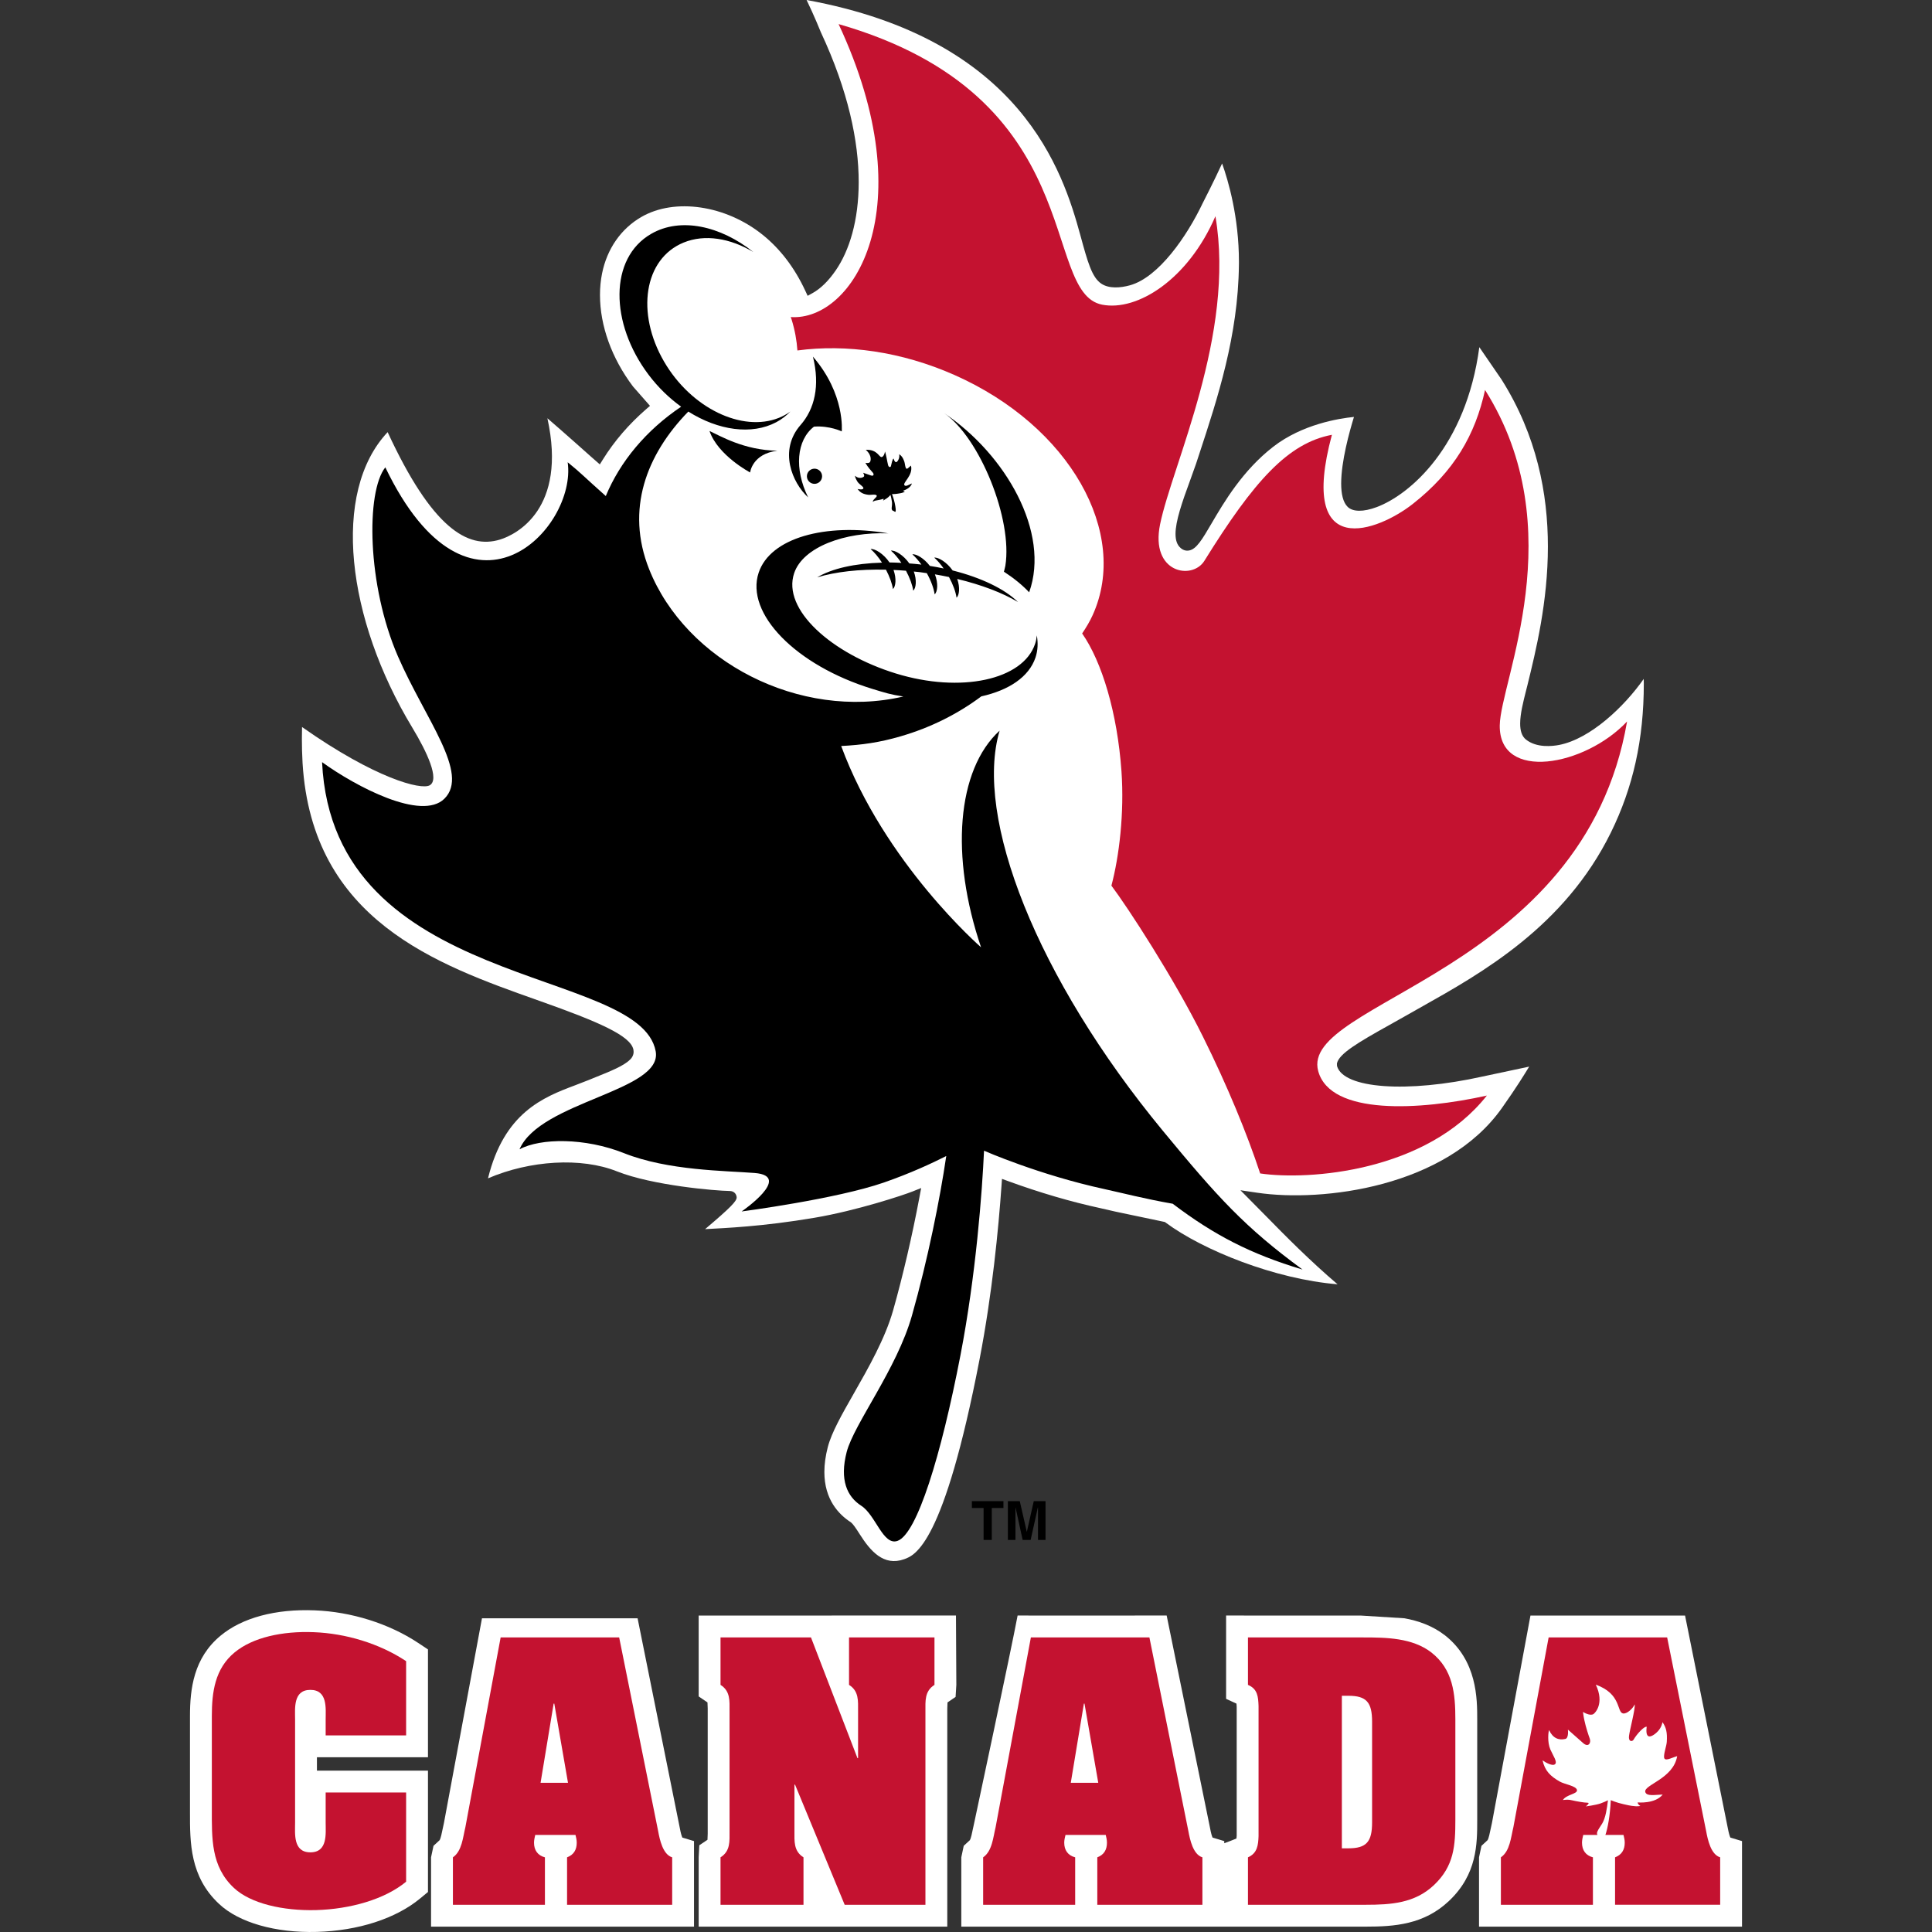 <?xml version="1.0" encoding="utf-8"?>
<!-- Generator: Adobe Illustrator 16.0.4, SVG Export Plug-In . SVG Version: 6.00 Build 0)  -->
<!DOCTYPE svg PUBLIC "-//W3C//DTD SVG 1.1//EN" "http://www.w3.org/Graphics/SVG/1.1/DTD/svg11.dtd">
<svg version="1.1" id="Layer_1" xmlns="http://www.w3.org/2000/svg" xmlns:xlink="http://www.w3.org/1999/xlink" x="0px" y="0px"
	 width="1000px" height="1000px" viewBox="0 0 1000 1000" enable-background="new 0 0 1000 1000" xml:space="preserve">
<rect x="0" y="0" width="1000" height="1000" fill="#333333" stroke="none"/>
<g>
	<path fill="#FFFFFF" d="M420.571,151.709c4.222-2.346,8.269-6.312,12.023-11.786c6.986-10.17,11.867-25.662,11.867-45.681
		c0-21.107-5.424-47.244-19.561-77.496c-0.126-0.333-3.64-9.014-7.411-16.747c111.207,20.326,132.697,88.803,141.753,121.944
		c3.728,13.643,5.918,21.635,10.802,24.889c3.989,2.66,9.868,2.208,14.829,0.831c14.86-4.115,29.551-25.463,37.628-42.489
		c0,0,5.956-11.598,10.06-20.563c3.169,8.874,8.712,27.66,8.712,50.987c0,0.528,0,1.053-0.016,1.581
		c-0.398,36.591-11.024,68.917-20.402,97.438l-1.761,5.359l-2.955,8.276c-4.372,11.847-7.694,21.539-7.694,28.108
		c0,3.219,0.788,5.688,2.656,7.296c1.6,1.389,3.2,1.47,4.264,1.294c3.897-0.644,6.867-5.711,11.782-14.106
		c6.385-10.883,16.023-27.327,31.894-39.63c14.998-11.614,33.885-14.626,41.77-15.415c-2.396,7.771-6.622,23.063-6.622,34.451
		c0,5.313,0.919,9.742,3.384,12.13c2.695,2.61,8.153,2.649,14.967,0.107c17.011-6.347,46.256-31.056,53.153-82.797
		c4.295,6.278,11.53,16.804,11.53,16.804c18.305,29.034,23.962,59.152,23.962,86.383c0,28.671-6.262,54.153-10.603,71.826
		l-0.689,2.718c-1.47,5.818-3.062,12.085-3.062,17.122c0,3.525,0.789,6.446,2.932,8.184c5.558,4.517,13.903,3.499,17.233,2.855
		c16.199-3.143,33.792-19.894,43.782-34.167c0,0.762,0.054,1.558,0.054,2.315c0,28.966-5.512,53.744-17.064,77.224
		c-23.909,48.595-66.789,72.672-98.093,90.257l-8.827,4.992l-7.61,4.279c-16.253,9.057-26.206,14.921-27.247,19.974l0.038,1.286
		c3.246,11.759,36.342,14.148,75.371,5.458c0,0,15.312-3.261,24.1-5.122c-2.741,4.448-6.262,10.312-14.071,21.367
		c-29.038,41.157-92.933,48.89-126.648,43.913c-0.007,0-8.735-1.286-8.735-1.286l13.627,13.78
		c9.141,9.355,22.424,22.792,36.648,34.895c-32.361-2.657-69.56-17.554-88.898-31.878l-0.475-0.359l-25.456-5.352l0,0l-7.801-1.784
		c-15.434-3.346-31.465-8.046-47.703-13.964l-3.361-1.232l-0.252,3.567c-1.569,22.263-4.8,55.864-11.315,89.633
		c-18.569,96.248-33.433,101.63-39.033,103.651c-10.619,3.835-17.532-4.271-22.894-12.708c-2.186-3.454-3.583-5.482-4.708-6.377
		c-6.324-4.065-13.734-11.821-13.734-26.068c0-4.004,0.597-8.33,1.78-12.885c1.956-7.533,7.273-16.866,13.432-27.668
		c7.625-13.367,16.261-28.525,20.403-43.178c4.995-17.669,9.826-38.417,13.585-58.405l0.907-4.823l-4.563,1.822
		c-4.551,1.83-28.755,9.854-50.493,13.543c-27.419,4.67-46.926,5.344-56.79,5.918c13.428-11.346,16.349-14.515,16.349-16.414
		c0-0.459-0.119-0.789-0.222-1.08c-0.18-0.528-0.961-2.235-3.43-2.259c-7.135-0.076-39.867-2.817-58.386-10.182
		c-18.439-7.35-45.039-5.673-66.67,3.636c8.379-34.022,28.567-41.961,45.069-48.154l6.978-2.71l4.379-1.784
		c6.783-2.725,13.792-5.542,16.942-8.659c1.291-1.133,2.002-2.618,2.002-4.218c0-0.353-0.031-0.705-0.1-1.057
		c-1.397-7.25-18.056-14.431-48.292-25.156l-1.623-0.574c-51.875-18.393-116.436-41.276-121.339-122.664
		c-0.26-4.39-0.348-8.731-0.348-12.433c0-2.431,0.042-4.467,0.08-6.194c37.904,26.676,61.64,32.725,66.092,30.16
		c5.206-2.989-1.347-17.148-9.045-29.88c-33.972-56.178-42.057-121.722-12.739-152.908c22.917,49.544,41.356,60.718,58.138,55.611
		c8.437-2.564,34.883-15.839,24.548-62.8c8.219,7.059,22.811,20.096,22.811,20.096l4.329,3.79l1.673-2.691
		c5.868-9.409,13.355-18.098,22.244-25.838l2.044-1.776l-8.792-10.014c-11.024-14.615-17.091-31.446-17.091-47.393
		c0-3.854,0.368-7.617,1.091-11.181c2.588-12.739,9.803-23.093,20.318-29.168c17.283-9.999,43.672-6.132,62.758,9.198
		c9.137,7.342,16.571,17.095,22.098,28.98l1.221,2.63L420.571,151.709z"/>
	<g>
		<path d="M513.339,797.08h-4.233v-16.56h-6.052v-3.544h16.326v3.544h-6.041V797.08z"/>
		<path d="M541.161,797.08h-3.889v-16.812h-0.084l-3.729,16.812h-4.134l-3.683-16.812h-0.039v16.812h-3.927v-20.104h6.155
			l3.622,15.839h0.053l3.575-15.839h6.079V797.08z"/>
	</g>
	<path fill="#C41230" d="M842.168,373.431c-21.842,23.231-66.298,31.282-65.9,2.021c0.329-22.925,37.927-101.393-7.61-173.602
		c-5.061,23.205-15.977,42.145-37.428,59.007c-17.662,13.876-59.7,30.565-41.839-35.802c-22.661,4.28-40.262,23.749-66.016,65.242
		c-6.27,10.09-28.112,6.393-22.914-18.944c6.255-30.554,39.067-98.319,28.64-159.431c-14.109,32.702-40.438,49.349-58.643,45.777
		c-32.2-6.316-5.864-107.792-136.402-145.229c44.74,95.765,7.342,153.854-24.766,151.641c0.138,0.414,0.302,0.812,0.429,1.232
		c1.715,5.532,2.671,10.925,3.013,16.058c25.156-3.369,53.785,0.501,81.28,12.689c59.78,26.458,90.717,81.859,71.578,124.237
		c-1.523,3.376-3.422,6.519-5.474,9.554c10.213,14.649,18.213,41.012,20.357,71.39c1.516,21.589-1.187,44.009-5.206,59.141
		c8.261,10.932,32.422,47.963,47.389,78.188c12.693,25.593,22.714,49.938,29.604,70.77c25.134,3.713,86.188-0.827,117.339-40.308
		c-34.604,7.702-80.952,10.389-87.291-12.632C672.341,518.319,819.798,503.739,842.168,373.431z"/>
	<path d="M367.241,223.076c4.31,12.674,21.019,21.467,21.019,21.467s1.052-9.665,14.102-11.243
		C385.026,233.021,372.635,225.53,367.241,223.076z"/>
	<path d="M471.52,240.991c-1.106,0.857-2.189,2.404-2.688,1.171c-0.405-0.95-0.459-2.423-0.777-3.308
		c-0.731-2.063-1.439-2.955-2.652-3.751c0.203,1.041,0.092,2.014-0.494,3.066c-0.49,0.877-1.531,2.155-2.381-0.789
		c-0.57,0.042-1.141,2.848-1.397,3.924c-0.107,0.513-1.053,0.819-1.451-0.528c-0.394-1.343-1.118-6.216-1.665-7.078
		c-0.011,1.16-0.796,2.714-1.615,2.875c-1.455,0.268-2.071-3.989-8.265-3.759c3.583,3.227,2.404,6.025,2.159,6.351
		c-0.555,0.792-2.358,0.421-2.358,0.421c0.038,0.065,0.065,0.138,0.111,0.203c1.091,1.93,3.051,4.134,3.709,4.838
		c0.696,0.731,0.57,2.021-0.969,1.47c-0.601-0.214-4.046-1.4-4.046-1.4s1.007,1.592,0.31,2.075
		c-1.221,0.857-3.001,0.857-4.528-0.536c-0.023,0.375,0.701,2.687,2.025,3.954c1.175,1.106,2.569,1.96,2.312,2.646
		c-0.256,0.692-2.013,0.509-2.97,0.271c1.428,1.991,3.051,2.676,5.527,3.005c1.236,0.176,3.793-0.463,4.318,0.329
		c0.532,0.796-1.792,1.78-2.018,3.273c0.678-0.337,1.034-0.589,2.01-0.716c0.857-0.119,2.752-0.517,3.369-0.777
		c0.635-0.249-0.038,0.912-0.038,0.912s1.914-1.072,2.787-1.849c0.475-0.425,0.854-0.823,1.087-1.099
		c0.271,0.972,0.562,2.362,0.754,3.721c0.168,1.278-0.241,2.821-0.153,3.483c0.119,0.666,0.432,0.953,0.823,1.026
		c0.401,0.084,0.846,0.682,1.11,0.444c0.348-0.314,0.134-2.201-0.375-4.528c-0.417-1.853-1.052-3.698-1.385-4.586
		c0,0,1.393,0.039,2.943-0.218c0.627-0.111,1.818-0.23,2.859-0.62c0.314-0.111,0.605-0.253,0.865-0.417
		c-0.804-0.142-0.88-0.521-0.88-0.521s3.774-1.095,4.49-3.74c-1.562,0.685-3.173,1.78-3.851,0.93
		C467.072,249.829,472.779,246.066,471.52,240.991z"/>
	<g>
		<path fill="#FFFFFF" d="M162.86,833.514c-20.242-0.805-37.528,3.835-48.66,13.084c-13.979,11.537-15.866,27.529-15.866,41.646
			v49.824c-0.023,15.609-0.046,33.316,15.043,47.389c10.259,9.669,29.203,15.089,50.646,14.499
			c21.378-0.612,40.835-6.89,53.387-17.271l4.107-3.392v-62.823c0,0-55.305,0-57.472,0c0-3.453,0-3.705,0-6.921
			c2.167,0,57.472,0,57.472,0v-55.811l-5.061-3.36C201.384,840.381,181.847,834.232,162.86,833.514z"/>
		<path fill="#FFFFFF" d="M249.473,837.617c-2.312,12.439-19.702,106.001-19.702,106.016c-0.031,0.115-0.659,3.047-0.659,3.047
			c-0.368,1.846-0.995,4.938-1.581,5.804l-3.151,2.909l-1.267,5.956v35.875h136.108V952.95c0,0-3.782-1.141-6.044-1.83
			c-0.344-0.788-0.8-2.12-1.389-5.343c-0.035-0.199-19.239-95.574-21.773-108.16H249.473z"/>
		<path fill="#FFFFFF" d="M361.634,836.224v41.846c0,0,3.448,2.336,4.555,3.094c0.038,0.834,0.118,3.139,0.118,3.139v64.828
			c0,0-0.08,2.297-0.118,3.147c-1.107,0.742-4.23,2.84-4.23,2.84l-0.325,6.231v35.875h128.677V884.332c0,0,0.084-2.335,0.119-3.161
			c1.079-0.743,4.188-2.864,4.188-2.864l0.379-6.216l-0.191-35.913L361.634,836.224z M704.534,836.224h-50.765l-19.14-0.046v43.14
			c0,0,3.476,1.607,5.367,2.473c0.054,0.812,0.115,1.662,0.115,1.662s0,66.88,0,66.902c0-0.145-0.076,0.566-0.138,1.264
			c-1.523,0.666-5.198,2.028-6.293,2.435v-1.103c0,0-3.782-1.141-6.063-1.83c-0.344-0.788-0.796-2.12-1.378-5.343
			c-0.03-0.199-19.844-97.014-22.377-109.6l-34.198,0.046h-31.335l-11.614-0.046c-3.169,17.042-22.492,107.44-22.492,107.455
			c-0.031,0.115-0.659,3.039-0.659,3.039c-0.375,1.854-0.999,4.954-1.592,5.819c-0.739,0.688-3.143,2.901-3.143,2.901l-1.26,5.956
			v35.875h130.599h5.512h73.273c14.661,0,30.057-1.026,42.979-13.245c14.676-13.811,14.676-29.535,14.676-42.152v-51.821
			c0-10.642,0-30.446-16.75-43.599c-6.438-4.962-13.719-7.48-20.916-8.789L704.534,836.224z"/>
		<path fill="#FFFFFF" d="M895.628,951.12c-0.368-0.818-0.812-2.174-1.417-5.39l-22.025-109.507h-9.271h-70.754
			c0,0-19.943,107.395-19.943,107.409c-0.03,0.131-0.666,3.056-0.666,3.056c-0.383,1.837-0.995,4.93-1.593,5.787
			c-0.727,0.689-3.154,2.917-3.154,2.917l-1.263,5.956v35.875h136.126V952.95C901.668,952.95,897.886,951.81,895.628,951.12z"/>
	</g>
	<g>
		<path fill="#C41230" d="M168.563,890.005c0-5.649,1.125-15.327-7.912-15.327c-9.03,0-7.912,9.678-7.912,15.327v53.437
			c0,5.643-1.118,15.327,7.912,15.327c9.038,0,7.912-9.685,7.912-15.327v-15.663h41.644v46.188
			c-11.135,9.202-29.057,14.192-46.497,14.691c-17.268,0.475-34.056-3.415-42.619-11.461c-11.943-11.14-11.446-25.677-11.446-40.867
			v-48.085c0-12.44,1.604-24.545,11.771-32.942c9.359-7.771,24.701-11.14,41.008-10.488c16.472,0.628,33.915,5.795,47.783,14.997
			v38.425h-41.644V890.005z"/>
		<path fill="#C41230" d="M293.995,922.771l-7.097-40.997h-0.329l-6.771,40.997H293.995z M282.052,985.908h-47.626v-24.56
			c4.693-3.216,5.164-10.312,6.462-15.648l18.243-98.169h61.35l20.18,100.267c0.8,4.364,2.419,12.104,7.258,13.551v24.56h-54.406
			v-24.56c3.399-1.271,5.007-3.858,5.007-7.563c0-1.471-0.326-2.748-0.647-4.035h-20.835c-0.31,1.287-0.631,2.733-0.631,4.035
			c0,3.873,1.933,6.614,5.646,7.563V985.908z"/>
		<path fill="#C41230" d="M443.825,910.017h0.311v-24.375c0-5.16,0.497-10.32-4.678-13.551v-24.56h44.227v24.56
			c-5.16,3.23-4.682,8.391-4.682,13.551v100.267h-41.8l-25.685-62.165h-0.314v24.055c0,5.168-0.479,10.335,4.682,13.551v24.56
			h-42.945v-24.56c5.164-3.216,4.67-8.383,4.67-13.551v-62.156c0-5.16,0.494-10.32-4.67-13.551v-24.56h46.822L443.825,910.017z"/>
		<path fill="#C41230" d="M554.236,922.771l6.791-40.997h0.306l7.127,40.997H554.236z M556.51,961.349
			c-3.729-0.949-5.666-3.69-5.666-7.563c0-1.302,0.322-2.748,0.658-4.035h20.824c0.314,1.287,0.635,2.564,0.635,4.035
			c0,3.705-1.607,6.293-4.999,7.563v24.56h54.402v-24.56c-4.831-1.447-6.454-9.187-7.258-13.551l-20.173-100.267h-61.353
			L515.338,945.7c-1.294,5.337-1.776,12.433-6.462,15.648v24.56h47.634V961.349z"/>
		<path fill="#C41230" d="M694.543,877.732h3.391c9.355,0,12.257,3.392,12.257,13.398v52.166c0,9.998-2.901,13.39-12.257,13.39
			h-3.391V877.732z M645.944,847.531v24.56c4.991,2.09,5.321,6.124,5.481,10.971v67.309c-0.161,4.693-0.65,8.881-5.481,10.979v24.56
			h61.008c13.076,0,25.34-0.827,35.216-10.151c10.488-9.884,11.124-20.38,11.124-33.931v-51.821
			c0-13.229-1.133-25.846-12.425-34.703c-9.86-7.603-23.411-7.771-35.201-7.771H645.944z"/>
		<path fill="#C41230" d="M883.103,947.798l-20.188-100.267H801.57L783.334,945.7c-1.31,5.337-1.776,12.433-6.477,15.648v24.56
			h47.634v-24.56c-3.713-0.949-5.65-3.69-5.65-7.563c0-1.302,0.313-2.748,0.643-4.035h7.373c-0.299-0.413-0.391-0.979,0-1.876
			c0.589-1.286,1.141-1.913,2.396-3.958c1.822-3,2.503-7.854,3.024-12.096c-0.766,0.384-2.45,1.164-3.858,1.646
			c-2.564,0.872-7.602,1.53-7.602,1.53s2.488-1.905,0.918-1.905c-1.577,0-5.933-0.743-7.862-1.218
			c-2.189-0.544-3.192-0.337-4.922-0.184c1.845-2.947,7.686-3.077,7.28-5.198c-0.398-2.128-6.393-2.924-8.857-4.333
			c-4.946-2.81-7.771-5.612-8.958-11.01c1.807,1.295,5.336,3.186,6.523,1.938c1.194-1.225-0.988-4.203-2.473-7.541
			c-1.662-3.797-1.064-9.286-0.666-10.044c1.952,4.233,4.999,5.344,8.383,4.586c1.921-0.429,1.347-4.854,1.347-4.854
			s6.837,6.025,7.893,6.982c2.794,2.45,4.211-0.161,3.438-2.289c-0.589-1.585-2.006-5.742-2.871-9.86
			c-0.245-1.172-0.452-2.358-0.574-3.483c-0.031-0.169-0.046-0.345-0.069-0.513c0,0,3.499,2.312,5.413,1.133
			c0.788-0.506,5.849-5.397,1.232-15.212c13.344,4.746,10.741,14.231,14.071,14.875c1.876,0.375,4.953-2.259,6.049-4.686
			c0.39,2.29-2.565,13.168-2.94,16.345c-0.406,3.17,1.753,3.002,2.35,1.938c1.692-2.963,5.581-7.097,6.807-6.676
			c-0.888,6.89,2.496,5.083,4.318,3.659c2.22-1.73,3.345-3.659,3.866-6.048c1.845,2.694,2.526,5.175,2.212,10.159
			c-0.145,2.128-1.385,5.298-1.424,7.641c-0.053,3.001,3.636,0.658,6.798-0.215c-1.975,11.782-17.523,14.859-16.498,18.565
			c0.658,2.357,5.076,1.416,9.003,1.309c-3.943,4.954-12.923,4.073-12.923,4.073s-0.191,0.881,1.378,1.846
			c-0.705,0.129-1.462,0.16-2.212,0.152c-0.177-0.023-0.337-0.023-0.49-0.038c-2.427-0.138-4.8-0.781-6.163-1.079
			c-3.506-0.767-6.446-2.037-6.446-2.037c-0.383,7.886-1.585,14.53-2.795,17.976h9.363c0.322,1.287,0.644,2.564,0.644,4.035
			c0,3.705-1.623,6.293-5.007,7.563v24.56h54.402v-24.56C885.522,959.901,883.907,952.162,883.103,947.798z"/>
	</g>
	<g>
		<path d="M520.375,292.824c-0.184,1.068-0.513,2.056-0.743,3.093c5.106,3.307,9.501,6.901,13.061,10.652
			c11.063-30.99-12.196-71.439-44.051-92.749C507.184,226.537,524.21,268.835,520.375,292.824z"/>
	</g>
	<path d="M601.985,585.414c-65.579-79.432-97.867-162.588-84.581-207.236c-22.232,20.314-25.608,65.177-9.608,112.145
		c0,0-50-43.412-72.4-104.187c10.882-0.559,19.867-1.845,30.704-4.996c15.97-4.632,29.964-11.839,41.834-20.705
		c14.225-3.162,24.644-10.029,28.035-20.1c1.225-3.667,1.378-7.53,0.689-11.449c-0.145,1.478-0.406,2.932-0.888,4.356
		c-6.293,18.745-38.535,25.65-71.986,15.376c-33.433-10.27-59.053-33.18-52.733-51.94c4.559-13.585,26.343-21.486,48.736-20.609
		c-32.717-5.543-61.055,2.347-67.091,20.307c-7.082,21.096,19.219,48.036,58.788,60.182c6.737,2.063,9.604,2.986,16.1,3.955
		c-53.67,12.44-112.562-18.133-131.598-65.912c-12.288-30.837-1.466-59.267,20.284-81.576c15.53,9.788,32.805,12.265,45.544,5.497
		c2.768-1.474,5.171-3.357,7.292-5.512c-1.807,1.293-3.771,2.396-5.933,3.265c-19.082,7.629-45.425-5.003-59.451-29.107
		c-14.642-25.164-10.423-53.188,10.102-61.613c10.986-4.505,24.146-2.24,36.074,4.865c-17.022-13.528-37.685-18.16-52.878-9.363
		c-21.773,12.575-21.433,46.233-1.317,72.906c4.976,6.61,10.741,12.134,16.858,16.544c-18.159,12.218-31.564,28.36-39.002,46.244
		c-11.284-10.006-12.505-11.648-19.732-17.489c4.907,34.274-50.827,93.208-94.387,2.626c-10.041,12.705-9.512,60.913,6.546,97.867
		c14.201,32.625,37.279,60.591,24.016,73.671c-11.824,11.656-45.827-6.316-63.298-18.944
		c5.631,118.465,164.56,105.312,172.687,149.685c3.782,20.64-59.784,25.823-70.486,50.704c10.898-5.888,33.934-6.025,54.096,2.006
		c22.798,9.072,52.419,9.057,67.596,10.259c20,1.577-6.733,19.912-6.733,19.912s48.874-6.393,73.633-14.975
		c13.654-4.746,24.854-9.952,32.288-13.719c-3.261,22.209-9.485,53.322-17.75,82.544c-7.851,27.76-30.01,56.109-33.789,70.64
		c-3.755,14.523,0.222,23.135,7.538,27.828c7.529,4.846,11.303,20.893,18.821,18.167c10.041-3.628,22.496-44.027,32.529-96.064
		c8.031-41.593,11.238-84.649,12.203-105.871c0,0,28.387,12.51,62.456,19.897c8.398,1.83,21.022,5.091,35.216,7.556
		c21.33,16.177,40.285,26.014,67.187,34.068C644.183,635.1,630.396,619.812,601.985,585.414z"/>
	<path d="M466.551,291.339c-2.071-0.111-4.138-0.195-6.144-0.215c-3.078-4.536-7.621-7.238-9.792-6.947
		c1.975,1.715,4.038,4.149,5.906,7.043c-14.06,0.368-26.049,3.085-33.547,7.622c9.394-2.875,21.761-4.295,35.603-3.974
		c1.906,3.66,3.196,7.189,3.602,10.033c1.435-1.271,1.925-5.42,0.298-9.899c2.132,0.096,4.28,0.226,6.469,0.406
		c1.994,3.759,3.319,7.403,3.744,10.324c1.432-1.282,1.941-5.432,0.298-9.91c0.992,0.104,1.972,0.176,2.975,0.298
		c1.267,0.165,2.5,0.368,3.751,0.547c2.216,3.985,3.602,7.87,4.062,10.967c1.481-1.306,1.963-5.688,0.126-10.354
		c2.48,0.425,4.918,0.881,7.296,1.386c2.109,3.901,3.472,7.69,3.912,10.703c1.401-1.248,1.895-5.306,0.349-9.704
		c12.552,3.016,23.446,7.177,31.461,11.958c-6.752-6.672-18.887-12.586-33.834-16.356c-3.066-4.341-7.415-6.909-9.524-6.637
		c1.611,1.42,3.288,3.36,4.88,5.615c-2.328-0.505-4.705-0.945-7.139-1.328c-3.028-3.961-7.07-6.293-9.091-6.014
		c1.558,1.359,3.162,3.204,4.708,5.34c-0.18-0.023-0.352-0.058-0.524-0.081c-1.937-0.234-3.824-0.379-5.727-0.532
		c-3.058-4.341-7.403-6.928-9.546-6.641C462.934,286.565,464.806,288.751,466.551,291.339z"/>
	<path d="M425.513,246.51c0,2.163-1.765,3.928-3.928,3.928c-2.17,0-3.935-1.765-3.935-3.928c0-2.167,1.765-3.927,3.935-3.927
		C423.748,242.583,425.513,244.344,425.513,246.51z"/>
	<path d="M420.774,184.595c3.767,15.146,0.804,27.173-6.381,35.357c-11.464,13.064-4.383,29.915,3.9,37.494
		c-7.285-14.726-6.029-29.632,3.024-36.617c8.008-0.613,14.37,2.458,14.37,2.458S437.602,204.048,420.774,184.595z"/>
</g>
<g>
</g>
<g>
</g>
<g>
</g>
<g>
</g>
<g>
</g>
<g>
</g>
</svg>
